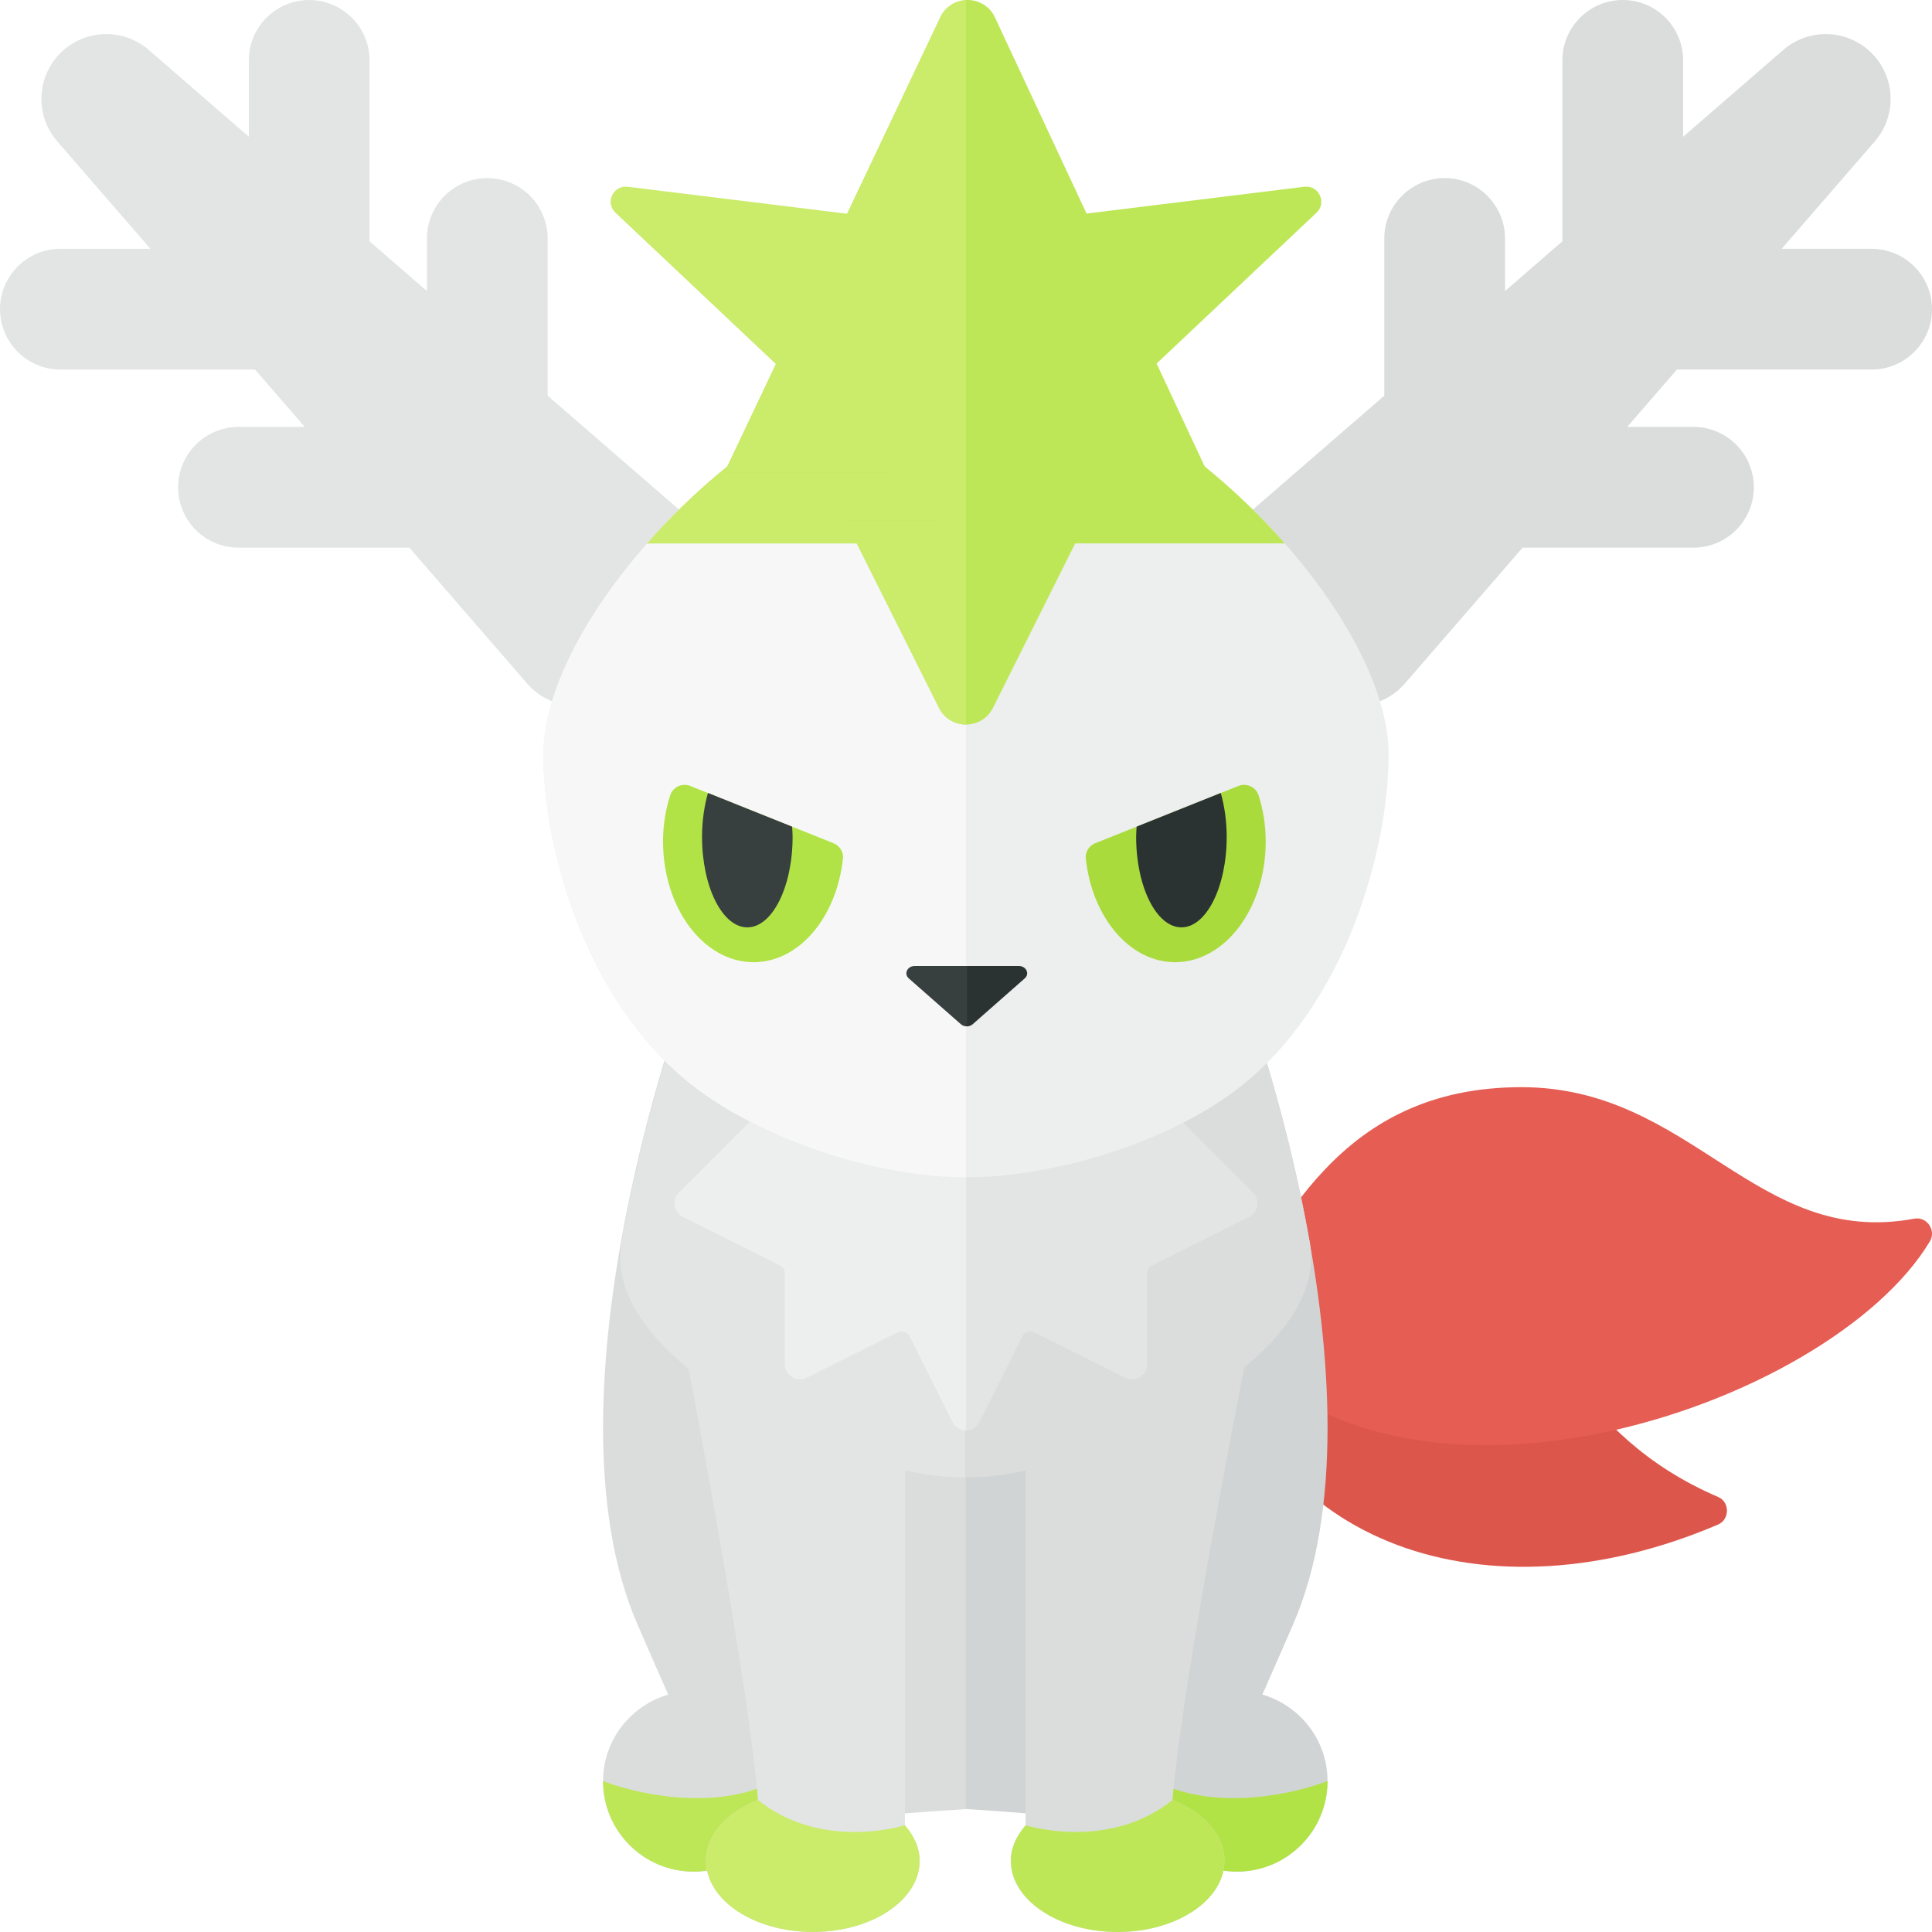 <?xml version="1.0" encoding="utf-8"?>
<!-- Generator: Adobe Illustrator 23.0.6, SVG Export Plug-In . SVG Version: 6.00 Build 0)  -->
<svg version="1.1" xmlns="http://www.w3.org/2000/svg" xmlns:xlink="http://www.w3.org/1999/xlink" x="0px" y="0px" width="32px"
	 height="32px" viewBox="0 0 32 32" enable-background="new 0 0 32 32" xml:space="preserve">
<g id="labels">
</g>
<g id="icons">
	<g>
		<path fill="#DD564C" d="M20.13,22c1.41-1.41,2.957-1.409,3.87-1c1.814,0.812,1.984,2.732,4.459,3.795
			c0.195,0.084,0.192,0.374-0.004,0.457C24.636,26.884,20.879,25.603,20.13,22z"/>
		<path fill="#E55D53" d="M20.2,22.007c1.007-1.721,2-4,5-4c2.829,0,3.88,2.668,6.507,2.178c0.209-0.039,0.367,0.195,0.257,0.377
			C30.307,23.325,23.03,25.779,20.2,22.007z"/>
		<path fill="#E3E5E5" d="M11.442,8.608L9.071,6.554V3.95c0-0.552-0.448-1-1-1s-1,0.448-1,1V4.82l-0.95-0.823V1c0-0.552-0.448-1-1-1
			s-1,0.448-1,1v1.264L2.463,0.826C2.037,0.458,1.398,0.48,1,0.879S0.579,1.916,0.948,2.341l1.543,1.78H1c-0.552,0-1,0.448-1,1
			s0.448,1,1,1h3.224l0.823,0.95H3.95c-0.552,0-1,0.448-1,1s0.448,1,1,1h2.83l1.95,2.25c0.408,0.471,1.13,0.497,1.571,0.056
			l1.197-1.197C11.939,9.739,11.913,9.017,11.442,8.608z"/>
		<path fill="#DADDDC" d="M31,4.121h-1.49l1.543-1.78C31.421,1.916,31.398,1.277,31,0.879s-1.037-0.421-1.463-0.052l-1.659,1.438V1
			c0-0.552-0.448-1-1-1s-1,0.448-1,1v2.997l-0.95,0.823V3.95c0-0.552-0.448-1-1-1s-1,0.448-1,1v2.604l-2.371,2.055
			c-0.471,0.408-0.497,1.13-0.056,1.571l1.197,1.197c0.441,0.441,1.163,0.415,1.571-0.056l1.95-2.25h2.83c0.552,0,1-0.448,1-1
			s-0.448-1-1-1h-1.097l0.823-0.95H31c0.552,0,1-0.448,1-1S31.552,4.121,31,4.121z"/>
		<path fill="#DADDDC" d="M11.495,16.143c-0.105,0.157-2.606,6.948-0.93,10.778c0.192,0.439,0.355,0.815,0.503,1.147
			c-0.622,0.183-1.079,0.751-1.079,1.433c0,0.828,0.672,1.5,1.5,1.5c0.608,0,1.13-0.364,1.365-0.884
			c0.626,0.082,1.546-0.055,3.135-0.152V16.143H11.495z"/>
		<path fill="#BEE758" d="M12.853,30.116C12.618,30.636,12.096,31,11.488,31c-0.828,0-1.5-0.672-1.5-1.5
			c0.755,0.285,2.018,0.468,2.873-0.021C12.861,29.846,12.853,29.927,12.853,30.116z"/>
		<path fill="#E3E5E5" d="M14.988,30.232V19.593l-4.005,0.876c0,0,1.373,6.912,1.572,9.345c-0.514,0.206-0.861,0.578-0.861,1.007
			c0,0.651,0.792,1.179,1.769,1.179c0.977,0,1.769-0.528,1.769-1.179C15.233,30.605,15.14,30.406,14.988,30.232z"/>
		<path fill="#CBEB6B" d="M14.988,30.232c0,0-1.371,0.435-2.432-0.418c-0.514,0.206-0.861,0.578-0.861,1.007
			c0,0.651,0.792,1.179,1.769,1.179c0.977,0,1.769-0.528,1.769-1.179C15.233,30.605,15.14,30.406,14.988,30.232z"/>
		<path fill="#E3E5E5" d="M10.294,20.58c0.422-2.393,1.156-4.354,1.212-4.437H16v8.321C14.41,24.561,9.923,22.686,10.294,20.58z"/>
		<path fill="#D1D4D4" d="M20.909,28.067c0.148-0.332,0.31-0.707,0.503-1.147c1.676-3.83-0.825-10.621-0.93-10.778h-4.493v13.821
			c1.59,0.098,2.509,0.234,3.135,0.152C19.359,30.636,19.88,31,20.488,31c0.828,0,1.5-0.672,1.5-1.5
			C21.988,28.819,21.531,28.25,20.909,28.067z"/>
		<path fill="#B1E346" d="M19.123,30.116C19.359,30.636,19.88,31,20.488,31c0.828,0,1.5-0.672,1.5-1.5
			c-0.755,0.285-2.018,0.468-2.873-0.021C19.115,29.846,19.123,29.927,19.123,30.116z"/>
		<path fill="#DADDDC" d="M21.694,20.58c-0.422-2.393-1.156-4.354-1.212-4.437h-4.493v8.321
			C17.578,24.561,22.065,22.686,21.694,20.58z"/>
		<path fill="#DADDDC" d="M19.42,29.814c0.2-2.408,1.572-9.093,1.572-9.093l-4.005-1.128v10.639
			c-0.151,0.174-0.245,0.373-0.245,0.589c0,0.651,0.792,1.179,1.769,1.179c0.977,0,1.769-0.528,1.769-1.179
			C20.281,30.392,19.934,30.02,19.42,29.814z"/>
		<path fill="#E3E5E5" d="M19,18h-3h-3l-1.755,1.755c-0.121,0.121-0.088,0.324,0.065,0.4l1.607,0.803
			C12.968,20.984,13,21.036,13,21.093v1.503c0,0.186,0.196,0.307,0.362,0.224l1.504-0.752c0.074-0.037,0.164-0.007,0.201,0.067
			l0.709,1.419c0.092,0.184,0.355,0.184,0.447,0l0.709-1.419c0.037-0.074,0.127-0.104,0.201-0.067l1.504,0.752
			C18.804,22.902,19,22.781,19,22.595v-1.503c0-0.057,0.032-0.109,0.083-0.134l1.607-0.803c0.153-0.076,0.186-0.28,0.065-0.4L19,18z
			"/>
		<g>
			<path fill="#EDEEEE" d="M13,18l-1.755,1.755c-0.121,0.121-0.088,0.324,0.065,0.4l1.607,0.803C12.968,20.984,13,21.036,13,21.093
				v1.503c0,0.186,0.196,0.307,0.362,0.224l1.504-0.752c0.074-0.037,0.164-0.007,0.201,0.067l0.709,1.419
				c0.046,0.092,0.135,0.138,0.224,0.138V18H13z"/>
		</g>
		<path fill="#EDEEEE" d="M23,12.5c0,1.529-0.686,4.137-2.5,5.533C19.366,18.906,17.487,19.5,16,19.5c-1.487,0-3.366-0.627-4.5-1.5
			C9.686,16.604,9,14.029,9,12.5C9,10.015,13,6,16,6S23,10.015,23,12.5z"/>
		<path fill="#F7F7F7" d="M16,19.5c-1.487,0-3.366-0.627-4.5-1.5C9.686,16.604,9,14.029,9,12.5C9,10.015,13,6,16,6V19.5z"/>
		<g>
			<path fill="#373F3F" d="M15.15,16c-0.122,0-0.184,0.13-0.097,0.206l0.862,0.758C15.943,16.988,15.978,17,16.013,17v-1H15.15z"/>
			<path fill="#2B3332" d="M16.972,16.206C17.059,16.13,16.998,16,16.875,16h-0.862v1c0.035,0,0.07-0.012,0.097-0.035L16.972,16.206
				z"/>
		</g>
		<path fill="#BEE758" d="M16,9c-1.487,0-3,0-5.28,0c1.438-1.633,3.529-3,5.28-3c1.751,0,3.842,1.367,5.28,3C19,9,17.487,9,16,9z"/>
		<path fill="#CBEB6B" d="M16,9c-1.487,0-3,0-5.28,0c1.438-1.633,3.529-3,5.28-3V9z"/>
		<path fill="#BEE758" d="M14,8.618h4l-1.553,3.106c-0.184,0.369-0.71,0.369-0.894,0L14,8.618z"/>
		<g>
			<path fill="#CBEB6B" d="M14,8.618l1.553,3.106C15.645,11.908,15.822,12,16,12V8.618H14z"/>
		</g>
		<path fill="#BEE758" d="M15.575,0.286L12,7.826h8l-3.52-7.537C16.301-0.095,15.757-0.097,15.575,0.286z"/>
		<g>
			<path fill="#CBEB6B" d="M15.575,0.286L12,7.826h4V0.008C15.829,0.017,15.661,0.105,15.575,0.286z"/>
		</g>
		<path fill="#CBEB6B" d="M10.194,3.523L16,9V3.783l-5.604-0.69C10.156,3.064,10.018,3.357,10.194,3.523z"/>
		<path fill="#BEE758" d="M21.806,3.523L16,9V3.783l5.604-0.69C21.844,3.064,21.982,3.357,21.806,3.523z"/>
		<g>
			<path fill="#B1E346" d="M11.433,13.018c-0.134-0.054-0.287,0.016-0.332,0.153c-0.076,0.236-0.119,0.494-0.119,0.766
				c0,1.105,0.672,2,1.5,2c0.757,0,1.378-0.749,1.48-1.72c0.011-0.108-0.056-0.21-0.157-0.251L11.433,13.018z"/>
		</g>
		<path fill="#373F3F" d="M11.628,13.86c0,0.828,0.336,1.5,0.75,1.5c0.414,0,0.75-0.672,0.75-1.5c0-0.058-0.005-0.112-0.008-0.168
			l-1.394-0.558C11.665,13.351,11.628,13.596,11.628,13.86z"/>
		<g>
			<path fill="#AADB3D" d="M20.513,13.018c0.134-0.054,0.287,0.016,0.332,0.153c0.076,0.236,0.119,0.494,0.119,0.766
				c0,1.105-0.672,2-1.5,2c-0.757,0-1.378-0.749-1.48-1.72c-0.011-0.108,0.056-0.21,0.157-0.251L20.513,13.018z"/>
		</g>
		<path fill="#2B3332" d="M20.318,13.86c0,0.828-0.336,1.5-0.75,1.5c-0.414,0-0.75-0.672-0.75-1.5c0-0.058,0.005-0.112,0.008-0.168
			l1.394-0.558C20.281,13.351,20.318,13.596,20.318,13.86z"/>
		<path fill="#BEE758" d="M16.988,30.232c0,0,1.371,0.435,2.432-0.418c0.514,0.206,0.861,0.578,0.861,1.007
			c0,0.651-0.792,1.179-1.769,1.179c-0.977,0-1.769-0.528-1.769-1.179C16.743,30.605,16.837,30.406,16.988,30.232z"/>
	</g>
</g>
</svg>
